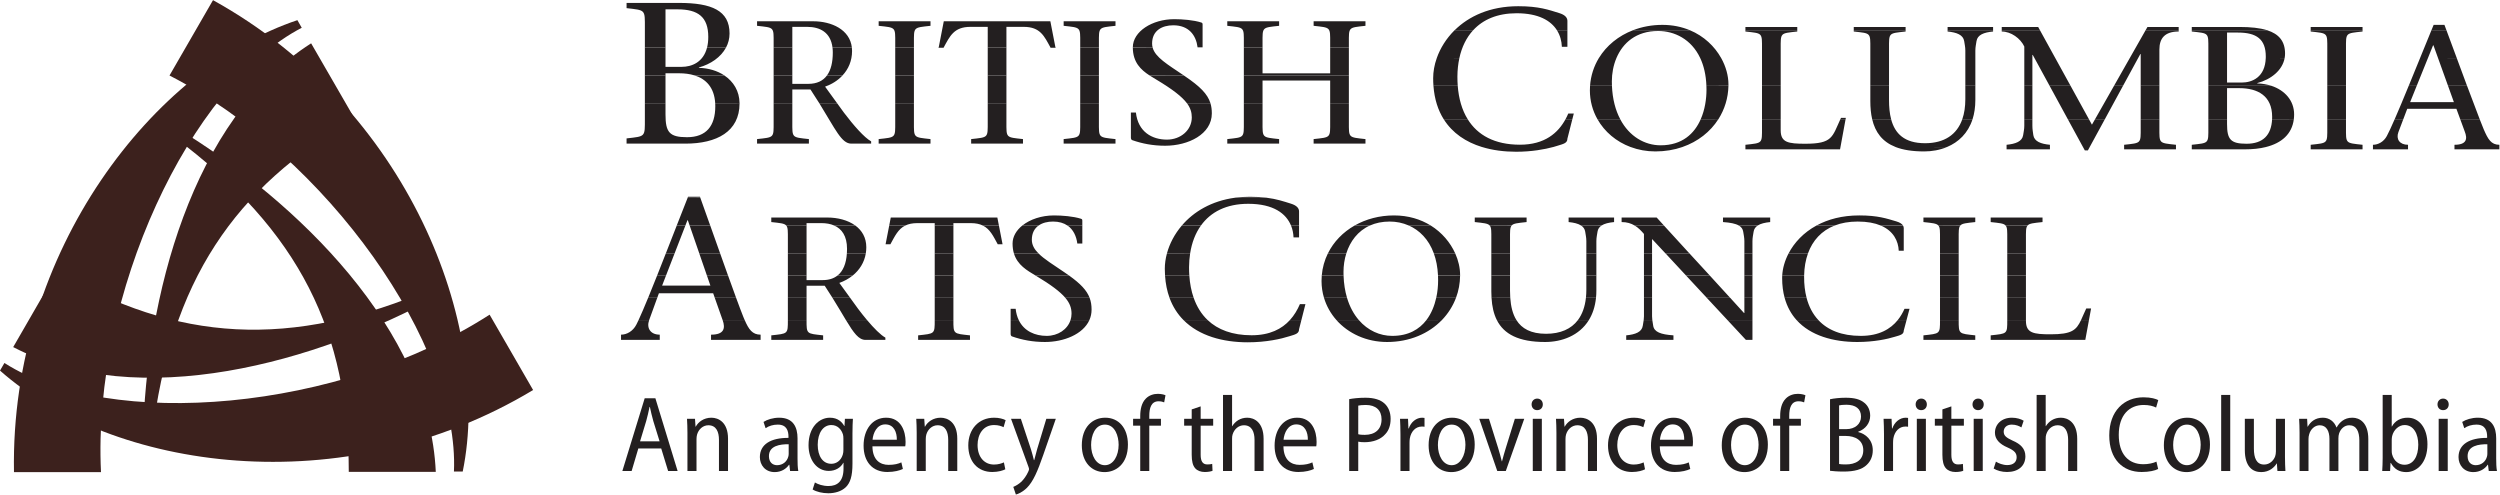 <?xml version="1.0" encoding="UTF-8" standalone="no"?>
<svg
   xmlns:dc="http://purl.org/dc/elements/1.1/"
   xmlns:cc="http://creativecommons.org/ns#"
   xmlns:rdf="http://www.w3.org/1999/02/22-rdf-syntax-ns#"
   xmlns:svg="http://www.w3.org/2000/svg"
   xmlns="http://www.w3.org/2000/svg"
   xmlns:sodipodi="http://sodipodi.sourceforge.net/DTD/sodipodi-0.dtd"
   xmlns:inkscape="http://www.inkscape.org/namespaces/inkscape"
   version="1.1"
   id="svg2"
   xml:space="preserve"
   width="401.373"
   height="79.4"
   viewBox="0 0 401.373 79.4"
   sodipodi:docname="BCArtsCouncil_CMYK_pos black.eps"><defs
     id="defs6" /><sodipodi:namedview
     pagecolor="#ffffff"
     bordercolor="#666666"
     borderopacity="1"
     objecttolerance="10"
     gridtolerance="10"
     guidetolerance="10"
     inkscape:pageopacity="0"
     inkscape:pageshadow="2"
     inkscape:window-width="640"
     inkscape:window-height="480"
     id="namedview4" /><g
     id="g10"
     inkscape:groupmode="layer"
     inkscape:label="ink_ext_XXXXXX"
     transform="matrix(1.333,0,0,-1.333,0,79.4)"><g
       id="g12"
       transform="scale(0.1)"><path
         d="m 209.336,430.906 3.961,10.266 C 358.391,353.035 517.309,198.289 524.863,27.297 h -104.8 C 420.043,194.395 362.289,316.875 209.336,430.906 v 0"
         style="fill:#3c211d;fill-opacity:1;fill-rule:nonzero;stroke:none"
         id="path14" /><path
         d="m 546.73,27.723 10.579,-0.039 C 593.418,203.953 491.449,465.422 256.559,595.469 L 204.16,504.707 C 394.996,406.602 553.52,179.426 546.73,27.723 v 0"
         style="fill:#3c211d;fill-opacity:1;fill-rule:nonzero;stroke:none"
         id="path16" /><path
         d="m 523.184,249.063 6.91,-8.555 C 381.223,158.914 167.75,98.66 15.895,177.605 l 52.387,90.774 C 213.004,184.836 347.941,173.613 523.184,249.063 v 0"
         style="fill:#3c211d;fill-opacity:1;fill-rule:nonzero;stroke:none"
         id="path18" /><path
         d="M 5.336,158.457 0,149.316 C 134.605,29.922 412.023,-12.52 642.09,125.891 L 589.684,216.66 C 409.309,100.43 133.301,76.746 5.336,158.457 v 0"
         style="fill:#3c211d;fill-opacity:1;fill-rule:nonzero;stroke:none"
         id="path20" /><path
         d="m 182.973,68.43 -10.879,-1.711 c 3.785,169.707 58.34,384.715 202.636,476.75 l 52.418,-90.754 C 282.438,369.16 205.258,257.91 182.973,68.43 v 0"
         style="fill:#3c211d;fill-opacity:1;fill-rule:nonzero;stroke:none"
         id="path22" /><path
         d="m 363.422,562.188 -5.238,9.179 C 187.461,514.512 12.023,295.477 16.836,27.031 H 121.641 C 111.191,241.348 228.668,492.227 363.422,562.188 v 0"
         style="fill:#3c211d;fill-opacity:1;fill-rule:nonzero;stroke:none"
         id="path24" /><path
         d="m 2417.58,210.156 c 0.04,-17.058 0,-16.203 -19.96,-18.418 v -5.468 h 113.96 l 4.4,23.886 h -9.52 c -5.76,-12.179 -11.13,-17.148 -36.66,-17.148 -20.66,0 -29.72,1.472 -29.72,16.211 v 0.937 z m -81,0 c 0.04,-17.058 0,-16.203 -19.96,-18.418 v -5.468 h 62.44 v 5.468 c -19.98,2.215 -20,1.36 -19.98,18.399 z m -172.75,0 c 16.87,-18.742 44.14,-26.418 73.14,-26.418 20.2,0 36.45,3.575 45.28,6.321 6.5,1.894 10.66,2.746 10.66,7.363 l 3.38,12.734 h -10.57 c -8.71,-10.769 -22.38,-19.054 -44.57,-19.054 -23.04,0 -39.9,7.003 -51.07,19.027 z m -83.24,0 c 7.44,-8.027 14.85,-15.996 22.21,-23.886 h 7.89 v 23.894 z m -100.88,0 c -0.32,-2.5 -0.78,-4.695 -1.1,-6.828 -1.15,-7.586 -8.81,-10.523 -19.96,-11.59 v -5.468 h 56.89 v 5.468 c -15.34,1.067 -23.23,4.004 -24.39,11.59 -0.29,2.133 -0.76,4.328 -1.07,6.801 z m -176.88,0 c 8.56,-16.953 26.24,-26.418 58.11,-26.418 20.15,0 41.15,7.629 52.71,26.399 l -13.16,0.019 c -8.11,-10.722 -21,-16.523 -38.38,-16.523 -18.24,0 -29.32,6.269 -35.72,16.523 z m -193.23,0 c 14.35,-16.152 36.14,-26.418 61,-26.418 27.24,0 50.38,10.235 66.06,26.465 l -18.65,-0.047 c -8.57,-11.191 -21.7,-19.054 -41.15,-19.054 -14.83,0 -29.38,6.418 -40.28,19.062 z m -184.16,0 c 18.77,-18.972 47.26,-26.789 77.42,-26.789 22.29,0 40.23,4.121 49.95,7.258 7.19,2.18 11.8,3.145 11.8,8.477 l 2.81,11.054 h -13.82 c -9.65,-10.617 -24.09,-18.308 -46.13,-18.308 -23.22,0 -40.72,6.668 -52.98,18.316 z m -208.21,0 v -16.718 c 0,-1.7 0.69,-2.532 1.62,-2.961 12.07,-4.207 24.84,-6.739 39.69,-6.739 22.79,0 45.87,9.297 53.54,26.391 l -22.7,0.027 c -3.66,-11.347 -15.18,-19.054 -28.75,-19.054 -13.87,0 -27.19,5.597 -33.65,19.027 z m -91.44,0 c 0.03,-17.058 0.02,-16.203 -19.97,-18.418 v -5.468 h 62.45 v 5.468 c -19.98,2.215 -20.01,1.36 -19.97,18.399 z m -106.94,0 c 9.47,-15.676 15.42,-23.886 23.61,-23.886 h 23.91 v 2.746 c -5.69,3.093 -13.79,11.257 -22.11,21.168 z m -69.928,0 c 0.031,-17.058 0.016,-16.203 -19.969,-18.418 v -5.468 h 62.445 v 5.468 c -19.98,2.215 -20,1.36 -19.968,18.399 z m -78.574,0 c 3.597,-10.105 1.648,-17.59 -13.965,-17.59 v -6.296 h 59.707 v 6.296 c -9.969,0 -14.277,6.34 -19.18,17.59 z m -101.227,0 c -0.984,-2.097 -1.887,-3.945 -2.68,-5.488 -4.101,-7.98 -11.535,-12.102 -18.457,-12.102 v -6.296 h 46.641 v 6.296 c -11.27,0 -16.145,7.993 -12.809,17.434 l 0.055,0.156 h -12.75 v 0"
         style="fill:#231f20;fill-opacity:1;fill-rule:evenodd;stroke:none"
         id="path26" /><path
         d="m 2515.98,210.156 2.57,14.004 h -5.8 c -2.59,-5.437 -4.45,-10.078 -6.29,-13.957 z m -219.69,0 3.59,13.594 h -6.03 c -2.09,-4.668 -4.73,-9.309 -8.13,-13.547 z m -728.87,0 4.88,19.219 h -6.67 c -2.89,-6.77 -6.74,-13.43 -12.03,-19.219 z m -340.44,0 c -1.86,3.848 -3.14,8.367 -3.71,13.594 h -6.04 v -13.594 z m 1190.6,26.797 V 212.59 c 0,-0.863 0,-1.66 0,-2.453 l 22.5,0.019 v 26.797 z m -81,0 V 212.59 c 0,-0.863 0,-1.66 0,-2.453 l 22.5,0.019 c 0,0.774 0,1.571 0,2.434 v 24.363 z m -187.13,0 c 2.93,-10.723 7.89,-19.59 14.38,-26.797 h 26.25 c -6.76,7.227 -11.46,16.297 -14.2,26.797 z m -93.82,0 c 8.35,-8.957 16.67,-17.91 24.96,-26.797 h 30.1 v 26.797 h -9.73 v -18.262 h -0.47 c -5.53,6.082 -11.1,12.188 -16.67,18.313 z m -75.61,0 v -22.258 c 0,-1.629 -0.13,-3.14 -0.31,-4.566 l 10.37,0.027 c -0.19,1.399 -0.31,2.91 -0.31,4.539 v 22.258 z m -69.9,0 c -1.17,-10.801 -4.42,-19.812 -9.63,-26.769 l 13.16,-0.028 c 4.46,7.207 7.52,16.074 8.62,26.797 z m -113.69,0 c 0.6,-10.32 2.61,-19.308 6.4,-26.824 l 23.58,0.027 c -4.52,7.227 -6.7,16.453 -7.43,26.848 z m -66.6,0 c -2.12,-9.519 -5.86,-18.957 -11.82,-26.769 l 18.65,-0.028 c 7.44,7.754 13.22,16.809 16.96,26.778 z m -135.18,0 c 2.98,-9.973 8.12,-19.031 14.95,-26.75 l 26.98,-0.047 c -6.05,7.024 -10.97,15.965 -14.2,26.778 z m -186.07,0 c 3.9,-10.664 9.66,-19.551 16.86,-26.816 l 29.05,0.019 c -7.57,7.207 -13.13,16.27 -16.82,26.824 z m -125.5,0 c 5.66,-6.66 7.5,-12.59 7.5,-19.094 0,-2.722 -0.43,-5.32 -1.2,-7.73 l 22.7,0.027 c 1.7,3.789 2.64,7.981 2.64,12.539 0,5.243 -0.71,9.864 -2.37,14.231 z m -157.29,0 V 212.59 c 0,-0.863 0,-1.66 0,-2.453 l 22.51,0.019 c 0,0.774 0,1.571 0,2.434 v 24.363 z m -123.16,0 c 6.57,-10.508 11.78,-19.465 16.21,-26.797 h 25.42 c -3.55,4.246 -7.15,8.778 -10.62,13.379 l -9.73,13.418 z m -53.708,0 V 212.59 c 0,-0.863 0,-1.66 0,-2.453 l 22.508,0.019 c 0,0.774 0,1.571 0,2.434 v 24.363 z m -88.043,0 9.082,-25.754 c 0.137,-0.34 0.266,-0.691 0.387,-1.035 l 26.562,-0.008 c -0.519,1.184 -1.043,2.422 -1.578,3.711 -2.059,5.098 -5.094,13.145 -8.75,23.113 z m -80.258,0 c -4.484,-10.93 -8.426,-20.176 -11.5,-26.769 l 12.75,-0.028 9.734,26.797 h -10.984 v 0"
         style="fill:#231f20;fill-opacity:1;fill-rule:evenodd;stroke:none"
         id="path28" /><path
         d="m 2417.58,263.75 v -26.797 h 22.5 v 26.797 z m -81,0 v -26.797 h 22.5 v 26.797 z m -190.04,0 c -0.07,-0.996 -0.09,-1.973 -0.09,-2.941 0,-8.829 1.05,-16.766 3,-23.883 l 26.43,0.027 c -2.05,7.793 -3.03,16.367 -2.97,25.535 0.01,0.41 0.01,0.852 0.02,1.262 z m -45.58,0 v -26.797 h 9.73 v 26.797 z m -70.22,0 c 8.32,-8.906 16.62,-17.844 24.89,-26.746 l 28.19,-0.051 c -8.12,8.938 -16.29,17.844 -24.47,26.77 z m -50.72,0 v -26.797 h 9.75 v 26.797 z m -69.39,0 v -17.062 c 0,-3.368 -0.18,-6.61 -0.51,-9.684 l 12.15,-0.051 c 0.29,2.832 0.43,5.813 0.43,8.906 v 17.891 z m -114.44,0 v -19.152 c 0,-2.633 0.08,-5.196 0.24,-7.672 l 22.55,0.027 c -0.19,2.852 -0.28,5.731 -0.28,8.692 v 18.105 z m -64.22,0 c 0.1,-1.816 0.12,-3.73 0.12,-5.684 0,-6.66 -0.65,-13.906 -2.26,-21.093 l 23.79,-0.02 c 3.15,8.352 4.86,17.383 4.95,26.77 z m -140.02,0 c -0.18,-2.129 -0.27,-4.316 -0.27,-6.531 0,-7.043 1.02,-13.86 2.97,-20.293 l 27.73,0.027 c -2.38,7.918 -3.84,16.875 -4.18,26.824 z m -188.76,0 c 0.65,-9.973 2.51,-18.859 5.39,-26.746 l 29.09,-0.051 c -2.84,8.137 -4.56,17.141 -5.23,26.817 z m -155.97,0 c 0.14,-0.051 0.27,-0.117 0.42,-0.215 18.26,-10.93 29.18,-19.199 35.44,-26.562 l 29.27,-0.02 c -3.43,9.043 -10.95,16.981 -24.7,26.817 z m -121.43,0 v -26.797 h 22.51 v 26.797 z m -176.868,0 v -26.797 h 22.508 v 14.59 h 21.824 c 3.41,-5.148 6.527,-10.012 9.376,-14.57 l 21.28,-0.02 -13.02,17.949 c 5.83,2.071 11.32,5.039 16.06,8.875 l -18.33,-0.027 c -4.55,-3.605 -10.495,-5.469 -17.917,-5.469 H 971.43 v 5.469 z m -157.5,0 c -3.817,-9.602 -7.461,-18.66 -10.801,-26.797 h 10.984 l 1.993,5.488 h 65.347 l 1.934,-5.488 h 25.703 c -2.898,7.938 -6.191,17.031 -9.707,26.817 l -25.437,-0.02 4.171,-12.109 h -58.164 l 4.696,12.109 h -10.719 v 0"
         style="fill:#231f20;fill-opacity:1;fill-rule:evenodd;stroke:none"
         id="path30" /><path
         d="M 2417.58,290.547 V 263.75 h 22.5 v 26.797 z m -81,0 V 263.75 h 22.5 v 26.797 z m -182.32,0 c -4.69,-8.914 -7.25,-18.164 -7.72,-26.809 l 26.39,0.012 c 0.18,9.668 1.72,18.691 4.65,26.758 z m -53.3,0 V 263.75 h 9.73 v 26.797 z m -95.07,0 c 8.27,-8.938 16.57,-17.844 24.85,-26.77 l 28.61,-0.027 c -8.24,8.926 -16.46,17.883 -24.67,26.824 z m -25.87,0 V 263.75 h 9.75 v 26.797 z m -69.39,0 V 263.75 h 12.07 v 26.797 z m -114.44,0 V 263.75 h 22.51 v 26.797 z m -69.28,0 c 2.78,-7.637 4.57,-16.531 5.06,-26.77 l 26.6,-0.027 c 0,0.184 0,0.422 0,0.637 0,8.535 -2.03,17.547 -5.93,26.187 z m -127.53,0 c -4.05,-8.184 -6.63,-17.168 -7.43,-26.77 l 26.25,-0.027 c -0.05,1.484 -0.06,2.949 -0.06,4.426 0,7.437 1.1,15.094 3.4,22.39 z m -193.87,0 c -1.73,-6.32 -2.59,-12.609 -2.59,-18.567 0,-2.82 0.09,-5.574 0.27,-8.242 l 29.25,0.012 c -0.22,3.309 -0.33,6.711 -0.31,10.176 0.04,5.762 0.47,11.316 1.31,16.648 z m -184.36,0 c 4.23,-14.16 16.04,-20.711 26.07,-26.746 l 40.43,-0.051 c -1.71,1.25 -3.52,2.5 -5.43,3.789 -13.49,9.172 -24.62,15.996 -31.59,23.008 z m -95.36,0 V 263.75 h 22.51 v 26.797 z m -105.79,0 c -0.81,-12.293 -4.5,-21.477 -11.38,-26.848 l 18.33,0.051 c 8.1,6.563 14.05,15.598 15.86,26.797 z m -71.078,0 V 263.75 h 22.508 v 26.797 z m -106.738,0 9.254,-26.797 h 25.437 c -3.059,8.535 -6.289,17.59 -9.574,26.816 z m -40.207,0 c -3.594,-9.168 -7.141,-18.195 -10.555,-26.797 h 10.719 l 10.382,26.797 h -10.546 v 0"
         style="fill:#231f20;fill-opacity:1;fill-rule:evenodd;stroke:none"
         id="path32" /><path
         d="m 2415.61,324.055 c 2.18,-2.551 1.97,-7.18 1.97,-16.711 v -16.797 h 22.5 v 16.797 c 0,9.531 -0.22,14.16 1.97,16.687 z m -81,0 c 2.19,-2.551 1.97,-7.18 1.97,-16.711 v -16.797 h 22.5 v 16.797 c 0,9.531 -0.21,14.16 1.97,16.687 z m -69.49,0 c 15.52,-6.535 21.29,-18.821 21.76,-30.414 h 6.03 v 27.168 c 0,1.132 -0.27,2.199 -0.88,3.195 z m -77.23,0 c -15.69,-8.508 -26.87,-20.637 -33.63,-33.52 l 23.32,0.012 c 5.58,15.383 16.25,27.305 32.22,33.516 z m -93.62,0 c 3.05,-1.789 4.79,-4.192 5.28,-7.446 0.47,-3.379 1.41,-6.953 1.41,-11.375 v -14.687 h 9.73 v 14.687 c 0,4.422 0.93,7.996 1.4,11.375 0.5,3.254 2.25,5.657 4.92,7.414 z m -125.48,0 c 4.39,-2.66 7.9,-6.313 11.23,-10.188 v -23.32 h 9.75 v 17.219 c 5.37,-5.735 10.73,-11.496 16.12,-17.258 l 28.79,0.039 c -10.25,11.199 -20.47,22.363 -30.6,33.476 z m -64.48,0 c 2.68,-1.789 4.42,-4.192 4.93,-7.446 0.46,-3.379 1.39,-6.953 1.39,-11.375 v -14.687 h 12.07 v 14.687 c 0,4.422 0.91,7.996 1.39,11.375 0.5,3.254 2.19,5.657 4.86,7.414 z m -110.07,0 c 2.17,-2.551 1.95,-7.18 1.95,-16.711 v -16.797 h 22.51 v 16.797 c 0,9.531 -0.21,14.16 1.97,16.687 z m -97.44,0 c 12.73,-5.657 23.9,-16.477 30.11,-33.52 l 25.73,0.012 c -5.82,12.949 -15.82,25.039 -29.51,33.535 z m -65.21,0 c -14.02,-7.969 -25.28,-19.524 -32.21,-33.539 l 22.16,0.031 c 4.53,14.226 13.71,26.941 28.46,33.516 z m -76.67,0 c 1.91,-4.668 2.83,-9.543 3.03,-14.309 h 6.66 v 14.309 z m -131.45,0 c -8.87,-10.344 -14.83,-22.016 -17.96,-33.489 l 27.93,-0.019 c 2,12.844 6.33,24.226 13.04,33.555 z m -137.79,0 c 6.98,-4.844 10.73,-12.746 11.86,-21.758 h 6.03 v 21.758 z m -54.36,0 c -7.29,-5.891 -11.77,-13.442 -11.77,-21.758 0,-4.445 0.58,-8.324 1.6,-11.762 l 29.48,0.012 c -5.01,5.039 -7.87,10.207 -7.87,16.367 0,8.074 3.24,13.652 8.22,17.149 z m -47.7,0 c 8.81,-4.258 12.7,-12.871 18.07,-22.61 h 5.8 l -4.39,22.61 z m -57.83,0 v -33.508 h 22.51 v 33.508 z m -54.79,0 -4.4,-22.61 h 5.8 c 5.37,9.739 9.25,18.352 18.06,22.618 z m -66.38,0 c 9.27,-3.996 15.56,-12.668 15.56,-28.098 0,-1.848 -0.06,-3.652 -0.18,-5.391 l 22.81,-0.019 c 0.38,2.344 0.58,4.773 0.58,7.324 0,11.66 -5.26,20.313 -13.28,26.184 z m -57.667,0 c 2.184,-2.551 1.969,-7.18 1.969,-16.711 v -16.797 h 22.508 v 33.508 z m -116.332,0 11.563,-33.508 h 25.117 c -3.961,11.133 -8,22.5 -11.918,33.535 z m -15.523,0 c -4.321,-11.02 -8.754,-22.367 -13.121,-33.52 l 10.546,0.012 12.985,33.508 h -10.41 v 0"
         style="fill:#231f20;fill-opacity:1;fill-rule:evenodd;stroke:none"
         id="path34" /><path
         d="m 2442.05,324.055 c 2.31,2.633 7.29,2.937 18.01,4.129 v 5.468 h -62.44 v -5.468 c 10.72,-1.192 15.68,-1.496 17.99,-4.153 z m -81,0 c 2.31,2.633 7.29,2.937 18.01,4.129 v 5.468 h -62.44 v -5.468 c 10.72,-1.192 15.68,-1.496 17.99,-4.153 z m -151.25,0 c 7.9,3.093 17.11,4.754 27.64,4.754 11.52,0 20.63,-1.789 27.68,-4.754 h 26.91 c -1.23,1.968 -3.83,3.711 -8.16,4.976 -11.39,3.36 -22.05,7.153 -44.55,7.153 -20.63,0 -37.76,-4.668 -51.43,-12.121 z m -92.79,0 c 3.58,2.312 8.81,3.523 15.04,4.129 v 5.468 h -56.85 v -5.468 c 8.73,-0.606 15.04,-1.817 19.07,-4.161 z m -112.93,0 c -2.93,3.179 -5.84,6.394 -8.75,9.597 h -42.23 v -5.468 c 6.45,0 11.47,-1.602 15.69,-4.153 z m -75.13,0 c 3.53,2.312 8.75,3.523 15.09,4.129 v 5.468 h -54.77 v -5.468 c 6.22,-0.606 11.46,-1.817 15.04,-4.161 z m -108.28,0 c 2.3,2.633 7.28,2.937 18,4.129 v 5.468 h -62.44 v -5.468 c 10.71,-1.192 15.68,-1.496 18.01,-4.153 z m -170.67,0 c 6.76,3.035 14.68,4.754 23.85,4.754 7.73,0 15.6,-1.524 22.95,-4.778 l 26.33,0.024 c -12.01,7.468 -26.84,12.129 -44.18,12.129 -17.48,0 -33.72,-4.375 -47.36,-12.129 z m -399.02,0 c 4.65,3.297 10.82,4.754 17.32,4.754 7.2,0 12.94,-1.77 17.38,-4.805 l 17.89,0.051 v 5.808 c 0,1.067 -0.22,1.895 -1.62,2.325 -9.28,2.941 -22.52,3.996 -32.5,3.996 -14.96,0 -28.83,-4.692 -38.13,-12.161 z m -160.52,0 c 3.75,1.836 8.4,2.859 14.44,2.859 h 20.89 v -2.859 h 22.51 v 2.859 h 20.89 c 6.04,0 10.68,-1.023 14.43,-2.851 l 19.48,-0.008 -1.87,9.597 h -128.37 l -1.86,-9.597 z m -119.03,0 v 2.859 h 17.879 c 5.558,0 10.791,-0.859 15.311,-2.812 l 25.49,-0.047 c -8.93,6.511 -21.27,9.597 -33.606,9.597 h -67.551 v -5.468 c 10.727,-1.192 15.695,-1.496 18,-4.153 z m 516.27,33.484 c -28.81,-3.887 -50.17,-17.031 -64.23,-33.484 h 23.01 c 11.65,16.218 30.51,26.129 56.89,26.129 30.73,0 45.71,-11.969 51.55,-26.18 l 9.69,0.051 v 16.929 c 0,3.868 -2.82,7.258 -10,9.446 -8.62,2.668 -16.89,5.547 -29.3,7.109 z m -659.442,0 c -4.137,-10.422 -8.59,-21.777 -13.16,-33.457 l 10.41,-0.027 2.433,6.289 h 0.512 l 2.168,-6.289 h 24.762 c -4.184,11.785 -8.235,23.172 -11.906,33.433 l -15.219,0.051 v 0"
         style="fill:#231f20;fill-opacity:1;fill-rule:evenodd;stroke:none"
         id="path36" /><path
         d="m 1525.31,357.539 c -5.63,0.691 -12.13,1.121 -19.89,1.121 -6.2,0 -12.1,-0.398 -17.72,-1.148 z m -681.833,0 c -0.149,0.352 -0.278,0.742 -0.418,1.121 h -14.352 c -0.148,-0.379 -0.301,-0.75 -0.449,-1.14 l 15.219,0.019 v 0"
         style="fill:#231f20;fill-opacity:1;fill-rule:evenodd;stroke:none"
         id="path38" /><path
         d="m 2956.21,418.594 v -2.805 h 54.08 v 2.805 z m -98.18,0 v -2.805 h 42.24 v 2.805 z m -74.98,0 v -2.805 h 62.44 v 2.805 z m -143.23,0 v -2.805 h 64.3 c 9.14,0 17.6,0.899 25.1,2.785 z m -81.48,0 v -2.805 h 62.44 v 2.805 z m -49.57,0 2.23,-4.074 h 3.71 l 2.2,4.074 z m -92.01,0 v -2.805 h 52.22 v 2.805 z m -133.75,0 c 8.98,-3.489 20.31,-5.332 34.41,-5.332 9.36,0 18.89,1.648 27.58,5.285 z m -180.79,0 v -2.805 h 113.97 l 0.53,2.805 z m -138.32,0 c 9.19,-3.457 19.26,-5.332 29.91,-5.332 11.7,0 22.64,1.875 32.54,5.312 z m -178.92,0 c 12.75,-3.938 26.72,-5.711 41.09,-5.711 18.81,0 34.52,2.926 44.81,5.73 l -85.9,-0.019 v 0"
         style="fill:#231f20;fill-opacity:1;fill-rule:evenodd;stroke:none"
         id="path40" /><path
         d="m 2963.14,452.09 5.36,-14.617 c 3.71,-9.258 2.32,-16.203 -12.29,-16.203 v -2.676 h 54.08 v 2.676 c -9.98,0 -13.69,6.726 -18.81,18.515 -1.25,3.008 -2.93,7.195 -4.9,12.274 z m -78.94,0 c -3.87,-8.914 -7.15,-15.977 -9.47,-20.305 -3.71,-6.941 -10.45,-10.515 -16.7,-10.515 v -2.676 h 42.24 v 2.676 c -10.23,0 -14.63,6.945 -11.62,15.144 l 5.94,15.676 z m -81.17,0 v -9.992 c 0,-19.578 0.92,-18.524 -19.98,-20.828 v -2.676 h 62.44 v 2.676 c -20.88,2.304 -19.94,1.25 -19.94,20.828 v 9.992 z m -143.25,0 v -9.992 c 0,-19.578 0.94,-18.524 -19.96,-20.828 v -2.676 h 89.4 c 18.63,4.676 31.33,15.449 33.51,33.535 l -26.17,-0.039 c -0.9,-19.055 -10.9,-29.57 -30.8,-29.57 -19.28,0 -23.46,5.261 -23.46,23.796 v 5.774 z m -81.48,0 v -9.992 c 0,-19.578 0.94,-18.524 -19.96,-20.828 v -2.676 h 62.44 v 2.676 c -20.9,2.304 -19.96,1.25 -19.96,20.828 v 9.992 z m -87.79,0 18.26,-33.496 h 8.14 l 18.25,33.496 h -11.82 l -3.77,-6.613 -3.63,6.613 z m -52.4,0 v -7.879 c 0,-4.426 -0.94,-8 -1.39,-11.367 -1.17,-7.59 -9.06,-10.531 -19.96,-11.574 v -2.676 h 52.22 v 2.676 c -10.91,1.043 -18.8,3.984 -19.98,11.574 -0.45,3.367 -1.15,6.941 -1.15,11.367 v 7.879 z m -183.23,0 c 3.67,-15.762 12.25,-27.227 28.13,-33.457 l 61.99,-0.039 c 13.71,5.703 25.33,16.426 30.8,33.523 l -12.34,-0.027 c -6.53,-18.621 -21.68,-28.938 -44.89,-28.938 -24.76,0 -36.32,11.555 -40.87,28.926 z m -132.69,0 v -9.992 c 0,-19.578 0.92,-18.524 -19.97,-20.828 v -2.676 h 114.5 l 6.15,33.496 h -6.27 c -9.86,-21.36 -9.35,-29.57 -42.19,-29.57 -20.66,0 -29.7,1.484 -29.7,16.21 v 13.36 z m -198.19,0 c 8.56,-15.156 22.62,-27.078 39.9,-33.516 l 62.45,0.02 c 18.62,6.433 33.65,18.347 43.32,33.535 l -21.25,-0.039 c -7.58,-17.371 -22.31,-31.453 -48.34,-31.453 -19.06,0 -37.66,10.562 -48.65,31.402 z m -185.18,0 c 10.57,-16.875 26.94,-27.637 46.16,-33.527 l 85.9,0.031 c 1.91,0.547 3.63,1.054 5.16,1.551 7.16,2.191 11.77,3.144 11.77,8.468 l 5.97,23.477 h -8.21 c -8.97,-16.465 -24.88,-30.735 -54.9,-30.735 -30.49,0 -51.12,11.528 -62.97,30.715 l -28.88,0.02 v 0"
         style="fill:#231f20;fill-opacity:1;fill-rule:evenodd;stroke:none"
         id="path42" /><path
         d="m 2222.87,452.09 0.29,1.601 h -5.8 c -0.25,-0.554 -0.52,-1.101 -0.76,-1.64 z m -329.09,0 1.73,6.797 h -6.66 c -0.99,-2.293 -2.07,-4.571 -3.28,-6.797 z m 1007.31,40.183 c -6.17,-15.078 -12.01,-29.082 -16.89,-40.222 l 10.39,0.039 4.75,12.539 h 59.19 l 4.61,-12.539 h 23.44 c -4.06,10.41 -9.41,24.648 -15.23,40.234 l -22.89,-0.051 7.05,-19.636 h -52.7 l 7.93,19.648 z m -98.06,0 V 452.09 h 22.52 v 40.183 z m -143.25,0 V 452.09 h 22.52 v 37.39 h 14.85 c 21.83,0 39.47,-9.058 39.47,-34.531 0,-0.984 -0.02,-1.941 -0.06,-2.871 l 26.17,0.012 c 0.24,1.875 0.36,3.801 0.36,5.808 0,16.692 -11.27,29.075 -27.39,34.399 z m -81.48,0 V 452.09 h 22.52 v 40.183 z m -32.13,0 -22.83,-40.183 h 11.82 l 21.85,40.183 z m -77.58,0 21.92,-40.183 h 25.43 l -22.11,40.183 z m -30.48,0 V 452.09 h 9.74 v 40.195 z m -71.02,0 v -16.062 c 0,-9.113 -1.21,-17.18 -3.63,-24.102 l 12.34,-0.019 c 2.17,6.758 3.36,14.48 3.36,23.269 v 16.914 z m -114.43,0 v -18.164 c 0,-8.054 0.68,-15.41 2.22,-22.019 h 22.82 c -1.82,6.883 -2.52,14.695 -2.52,23.074 v 17.109 z m -130.47,0 V 452.09 h 22.52 v 40.183 z m -66.96,0 c 0.06,-1.55 0.1,-3.101 0.1,-4.683 0,-11.211 -1.91,-24.067 -6.91,-35.492 l 21.25,-0.008 c 7.5,11.797 11.79,25.508 12.1,40.168 z m -140.15,0 c -0.12,-1.824 -0.19,-3.671 -0.19,-5.535 0,-12.578 3.27,-24.375 9.11,-34.679 l 27.43,0.031 c -5.67,10.676 -9.3,24.109 -9.97,40.223 z m -188.61,0 c 1.19,-16.121 5.56,-29.421 12.35,-40.222 l 28.88,0.039 c -6.88,11.074 -10.79,24.746 -11.98,40.215 l -29.25,-0.032 v 0"
         style="fill:#231f20;fill-opacity:1;fill-rule:evenodd;stroke:none"
         id="path44" /><path
         d="m 2936.41,525.77 12.05,-33.497 h 22.89 c -4.01,10.801 -8.22,22.207 -12.39,33.457 z m -21.61,0 c -4.59,-11.25 -9.23,-22.665 -13.71,-33.543 l 9.65,0.046 13.54,33.497 z m -111.77,0 v -33.485 l 22.52,-0.012 v 33.497 z m -143.25,0 v -33.485 l 75.92,-0.012 c -5.21,1.75 -10.93,2.727 -16.95,2.883 v 0.43 c 16.41,4.324 30.21,15.234 32.93,30.156 l -22.75,0.028 c -0.75,-22.95 -16.08,-29.559 -28.99,-29.559 h -17.64 v 29.559 z m -81.48,0 v -33.485 l 22.52,-0.012 v 33.497 z m -13.12,0 -19.01,-33.497 h 10.84 l 18.24,33.497 z m -114.85,0 18.26,-33.497 h 25.24 l -18.44,33.508 z m -12.22,0 v -33.497 h 9.74 v 33.508 z m -71.02,0 v -33.497 h 12.07 v 33.508 z m -114.43,0 v -33.497 h 22.52 v 33.508 z m -130.47,0 v -33.485 l 22.52,-0.012 v 33.497 z m -74.44,0 c 4.26,-9.059 6.98,-20.172 7.48,-33.512 l 26.54,0.015 c 0,0.532 0.01,1.075 0.01,1.633 0,10.43 -3.03,21.582 -8.81,31.903 z m -122.03,0 c -6,-9.903 -9.76,-21.2 -10.64,-33.485 l 26.38,-0.012 c -0.07,1.797 -0.11,3.586 -0.11,5.411 0,9.414 1.76,19.191 5.53,28.086 z m -195.21,0 c -2.93,-8.231 -4.38,-16.512 -4.38,-24.278 0,-3.172 0.11,-6.238 0.34,-9.195 l 29.25,-0.024 c -0.27,3.645 -0.4,7.368 -0.39,11.157 0.05,7.832 0.84,15.308 2.38,22.312 l -27.2,0.028 v 0"
         style="fill:#231f20;fill-opacity:1;fill-rule:evenodd;stroke:none"
         id="path46" /><path
         d="m 2928.48,559.266 c -4.34,-10.528 -8.97,-21.922 -13.68,-33.485 l 9.48,-0.011 6.15,15.285 h 0.47 l 5.51,-15.285 h 22.55 c -4.31,11.613 -8.57,23.097 -12.44,33.527 z m -145.43,0 v -1.582 c 20.9,-2.313 19.98,-1.258 19.98,-20.836 V 525.77 h 22.52 v 11.078 c 0,19.578 -0.94,18.523 19.94,20.836 v 1.582 z m -143.23,0 v -1.582 c 20.9,-2.313 19.96,-1.258 19.96,-20.836 V 525.77 h 22.52 v 30.656 h 13.25 c 22.28,0 33.41,-8.008 33.41,-28.836 0,-0.61 -0.01,-1.203 -0.03,-1.789 l 22.75,-0.031 c 0.33,1.73 0.49,3.527 0.49,5.39 0,14.863 -7.46,23.598 -21.6,28.078 z m -55.6,0 -19.04,-33.496 h 10.07 l 2.58,4.757 h 0.47 v -4.757 h 22.52 v 10.238 c 0,13.258 6.27,21.676 23.22,21.676 v 1.582 z m -173.28,0 v -1.582 c 11.15,0 22.52,-8.204 27.17,-18.094 v -13.82 h 9.74 v 3.703 h 0.47 l 2.01,-3.703 h 25.06 l -18.44,33.496 z m -65.22,0 v -1.582 c 10.92,-1.043 18.81,-4 19.98,-11.571 0.47,-3.379 1.39,-6.953 1.39,-11.379 v -8.964 h 12.07 v 8.964 c 0,4.426 0.94,8 1.39,11.379 1.17,7.571 8.83,10.528 19.96,11.571 v 1.582 z m -113.02,0 v -1.582 c 20.87,-2.313 19.96,-1.258 19.96,-20.836 V 525.77 h 22.52 v 11.078 c 0,19.578 -0.94,18.523 19.96,20.836 v 1.582 z m -130.48,0 v -1.582 c 20.89,-2.313 19.97,-1.258 19.97,-20.836 V 525.77 h 22.52 v 11.078 c 0,19.578 -0.93,18.523 19.95,20.836 v 1.582 z m -135.31,0 c -17.52,-6.715 -31.99,-18.446 -41.19,-33.536 l 21.16,0.04 c 7.66,18.136 23.69,32.55 50.18,32.55 19.62,0 40.02,-9.804 50.69,-32.566 l 25.22,0.016 c -7.79,13.949 -20.57,26.347 -37.72,33.507 z m -91.74,0 c 3.94,-6.231 5.73,-13.219 5.98,-20.008 h 6.66 v 20.008 z m -123.21,0 c -10.15,-10.047 -17.29,-21.727 -21.45,-33.457 l 27.2,-0.039 c 2.87,13.117 8.38,24.589 16.63,33.539 l -22.38,-0.043 v 0"
         style="fill:#231f20;fill-opacity:1;fill-rule:evenodd;stroke:none"
         id="path48" /><path
         d="m 2946.52,559.266 c -0.82,2.207 -1.62,4.347 -2.38,6.425 h -13.01 c -0.86,-2.105 -1.75,-4.265 -2.65,-6.464 z m -101.03,0 v 3.898 h -62.44 v -3.898 z m -114.92,0 c -8.69,2.746 -19.91,3.898 -33.42,3.898 h -57.33 v -3.898 z m -106.53,0 v 3.898 h -37.59 l -2.23,-3.898 z m -167.09,0 -2.13,3.898 h -43.88 v -3.898 z m -56.44,0 v 3.898 h -54.79 v -3.898 z m -105.37,0 v 3.898 h -62.44 v -3.898 z m -130.48,0 v 3.898 h -62.44 v -3.898 z m -129.41,0 c -9.66,4.054 -20.75,6.425 -33.09,6.425 -12.55,0 -24.46,-2.261 -35.25,-6.406 z m -260.91,0 c 11.77,12.812 29.11,20.422 52.24,20.422 26.47,0 41.27,-8.887 48.59,-20.422 h 12.64 v 11.222 c 0,3.875 -2.79,7.266 -9.98,9.453 -12.56,3.868 -24.35,8.223 -49.2,8.223 -34.18,0 -59.66,-12.141 -76.67,-28.937 l 22.38,0.039 v 0"
         style="fill:#231f20;fill-opacity:1;fill-rule:evenodd;stroke:none"
         id="path50" /><path
         d="m 1602.09,471.367 v -22.394 c 0,-19.586 0.95,-18.535 -19.94,-20.848 v -5.469 h 62.44 v 5.469 c -20.9,2.313 -19.98,1.262 -19.98,20.848 v 22.394 z m -103.98,0 v -22.394 c 0,-19.586 0.93,-18.535 -19.95,-20.848 v -5.469 h 62.43 v 5.469 c -20.89,2.313 -19.96,1.262 -19.96,20.848 v 22.394 z m -68.57,0 c 4.41,-5.906 5.88,-11.301 5.88,-17.129 0,-15.371 -13.46,-26.75 -29.94,-26.75 -17.87,0 -34.82,9.27 -37.37,32.641 h -6.04 v -30.316 c 0,-1.688 0.69,-2.516 1.63,-2.958 12.07,-4.199 24.83,-6.726 39.69,-6.726 27.85,0 56.17,13.894 56.17,38.941 0,4.465 -0.51,8.496 -1.69,12.297 z m -128.5,0 v -22.394 c 0,-19.586 0.92,-18.535 -19.96,-20.848 v -5.469 h 62.44 v 5.469 c -20.9,2.313 -19.97,1.262 -19.97,20.848 v 22.394 z m -111.4,0 v -22.394 c 0,-19.586 0.93,-18.535 -19.96,-20.848 v -5.469 h 62.43 v 5.469 c -20.89,2.313 -19.96,1.262 -19.96,20.848 v 22.394 z m -111.41,0 v -22.394 c 0,-19.586 0.93,-18.535 -19.96,-20.848 v -5.469 h 62.44 v 5.469 c -20.89,2.313 -19.96,1.262 -19.96,20.848 v 22.394 z m -91.476,0 c 19.646,-31.726 26.786,-48.711 38.566,-48.711 h 23.9 v 2.742 c -8.12,4.415 -21.11,19.153 -32.72,34.524 l -8.31,11.445 z m -54.981,0 v -22.394 c 0,-19.586 0.926,-18.535 -19.96,-20.848 v -5.469 h 62.441 v 5.469 c -20.895,2.313 -19.969,1.262 -19.969,20.848 v 22.394 z m -155.082,0 v -18.445 c 0,-22.524 1.02,-21.32 -22.043,-23.977 v -6.289 h 70.981 c 37.672,0 65.09,14.532 65.09,48.418 0,0.11 0,0.215 0,0.321 l -29.317,-0.028 c 0.067,-1.203 0.102,-2.433 0.102,-3.683 0,-23.961 -11.016,-37.286 -34.078,-37.286 -21.27,0 -25.883,6.055 -25.883,27.356 v 13.613 h -24.852 v 0"
         style="fill:#231f20;fill-opacity:1;fill-rule:evenodd;stroke:none"
         id="path52" /><path
         d="m 1498.11,504.863 v -33.496 h 22.52 v 27.293 h 81.46 v -27.293 h 22.52 v 33.496 z m -113.71,0 c 2.71,-1.75 5.46,-3.359 8.08,-4.941 19.96,-11.945 31.15,-20.711 37.06,-28.594 l 28.33,0.039 c -3.43,11.055 -12.49,20.164 -30.81,32.547 -0.45,0.324 -0.91,0.625 -1.37,0.938 z m -83.36,0 v -33.496 h 22.51 v 33.496 z m -111.4,0 v -33.496 h 22.51 v 33.496 z m -111.41,0 v -33.496 h 22.52 v 33.496 z m -146.457,0 v -33.496 h 22.512 v 16.555 h 21.824 c 3.926,-5.918 7.446,-11.449 10.645,-16.594 l 21.436,0.039 -14.444,19.922 c 8.014,2.832 15.374,7.402 21.054,13.524 l -18.722,0.05 c -4.832,-6.633 -12.273,-10.207 -22.523,-10.207 h -19.27 v 10.207 z m -95.406,0 c 13.981,-4.304 23.91,-14.582 25.035,-33.515 l 29.317,0.019 c -0.106,14.453 -7.239,26.043 -18.379,33.457 z m -59.676,0 v -33.496 h 24.852 v 33.496 h -24.852 v 0"
         style="fill:#231f20;fill-opacity:1;fill-rule:evenodd;stroke:none"
         id="path54" /><path
         d="m 1498.11,538.348 v -33.485 h 126.5 v 33.485 h -22.52 v -31.051 h -81.46 v 31.051 z m -133.72,0 c 0.1,-17.938 9.8,-26.805 20.01,-33.465 l 41.29,-0.02 c -19.78,13.367 -34.24,21.785 -37.43,33.446 z m -63.35,0 v -33.485 h 22.51 v 33.485 z m -35.79,0 c 0.1,-0.184 0.19,-0.36 0.29,-0.528 h 5.8 l -0.11,0.528 z m -75.61,0 v -33.485 h 22.51 v 33.485 z m -59.09,0 -0.11,-0.528 h 5.8 c 0.1,0.168 0.2,0.344 0.29,0.52 z m -52.32,0 v -33.485 h 22.52 v 33.485 z m -75.54,0 c 0.22,-1.903 0.35,-3.895 0.35,-6.004 0,-11.719 -2.26,-21.043 -6.962,-27.481 h 18.722 c 6.99,7.489 11.44,17.41 11.44,29.375 0,1.407 -0.07,2.774 -0.22,4.09 z m -70.917,0 v -33.485 h 22.512 v 33.485 z m -155.082,0 v -33.485 h 24.852 v 2.528 h 16.402 c 6.586,0 12.828,-0.782 18.422,-2.508 l 35.973,-0.02 c -8.36,5.535 -18.973,8.762 -30.563,9.063 v 0.488 c 14.075,3.867 26.414,12.305 32.633,23.926 l -22.828,0.008 c -4.504,-17.75 -18.496,-23.211 -30.562,-23.211 h -19.477 v 23.211 h -24.852 v 0"
         style="fill:#231f20;fill-opacity:1;fill-rule:evenodd;stroke:none"
         id="path56" /><path
         d="m 1624.61,538.348 v 5.363 c 0,19.582 -0.92,18.523 19.98,20.848 v 5.468 h -62.44 v -5.468 c 20.89,-2.325 19.94,-1.266 19.94,-20.848 v -5.363 z m -103.98,0 v 5.363 c 0,19.582 -0.93,18.523 19.96,20.848 v 5.468 h -62.43 v -5.468 c 20.88,-2.325 19.95,-1.266 19.95,-20.848 v -5.363 z m -132.37,0 c -0.43,1.562 -0.65,3.215 -0.65,4.945 0,15.574 12.06,21.891 25.53,21.891 18.57,0 27.39,-11.786 29.25,-26.524 h 6.03 v 27.578 c 0,1.059 -0.23,1.899 -1.62,2.317 -9.29,2.949 -22.52,4.004 -32.5,4.004 -26.69,0 -49.91,-14.954 -49.91,-33.899 0,-0.097 0,-0.191 0,-0.281 z m -64.71,0 v 5.363 c 0,19.582 -0.93,18.523 19.97,20.848 v 5.468 h -62.44 v -5.468 c 20.88,-2.325 19.96,-1.266 19.96,-20.848 v -5.363 z m -187.02,0 c 7.5,13.656 12.27,24.945 32.21,24.945 h 20.9 v -24.945 h 22.51 v 24.945 h 20.89 c 19.94,0 24.72,-11.289 32.21,-24.953 l 5.98,0.008 -6.16,31.679 h -128.36 l -6.16,-31.679 z m -35.78,0 v 5.363 c 0,19.582 -0.93,18.523 19.96,20.848 v 5.468 h -62.44 v -5.468 c 20.89,-2.325 19.96,-1.266 19.96,-20.848 v -5.363 z m -146.465,0 v 24.945 h 17.879 c 15.387,0 28.276,-6.594 30.526,-24.984 l 23.33,0.039 c -2.46,21.757 -24.56,31.679 -46.665,31.679 h -67.542 v -5.468 c 20.886,-2.325 19.96,-1.266 19.96,-20.848 v -5.363 z m -152.742,0 v 46.039 h 14.605 c 24.61,0 36.903,-9.203 36.903,-33.176 0,-4.883 -0.528,-9.152 -1.469,-12.883 l 22.828,0.02 c 2.719,5.082 4.266,10.785 4.266,16.972 0,27.61 -21.524,36.809 -60.731,36.809 h -63.297 v -6.289 c 23.063,-2.664 22.043,-1.453 22.043,-23.977 v -23.515 h 24.852 v 0"
         style="fill:#231f20;fill-opacity:1;fill-rule:evenodd;stroke:none"
         id="path58" /><path
         d="m 794.43,64.094 -7.543,24.305 c -1.692,5.848 -2.989,11.7 -4.16,17.168 h -0.387 c -1.172,-5.593 -2.473,-11.574 -4.035,-17.031 l -7.41,-24.441 z m -25.617,-8.586 -8.055,-27.168 h -11.184 l 26.91,87.629 h 12.871 l 26.782,-87.629 h -11.442 l -8.316,27.168 h -27.566"
         style="fill:#231f20;fill-opacity:1;fill-rule:nonzero;stroke:none"
         id="path60" /><path
         d="m 827.965,74.492 c 0,6.758 -0.262,11.57 -0.52,16.77 h 9.621 l 0.649,-9.496 h 0.265 c 2.989,5.598 9.618,10.793 18.844,10.793 8.582,0 20.028,-5.586 20.028,-25.215 V 28.34 H 865.93 v 37.566 c 0,9.367 -3.121,17.551 -12.742,17.551 -6.504,0 -11.833,-4.805 -13.653,-11.309 -0.39,-1.426 -0.648,-3.379 -0.648,-5.332 V 28.34 h -10.922 v 46.152"
         style="fill:#231f20;fill-opacity:1;fill-rule:nonzero;stroke:none"
         id="path62" /><path
         d="m 949.906,60.586 c -10.273,0.129 -23.793,-1.699 -23.793,-14.309 0,-7.664 4.684,-10.918 9.75,-10.918 7.149,0 11.965,4.551 13.524,10.137 0.386,1.176 0.519,2.473 0.519,3.644 z m 10.66,-17.422 c 0,-5.203 0.125,-10.535 0.911,-14.824 h -9.879 l -0.914,7.539 h -0.391 c -3.246,-4.805 -9.227,-8.836 -17.289,-8.836 -11.309,0 -17.809,8.445 -17.809,18.062 0,15.344 13.129,23.273 34.45,23.148 v 1.559 c 0,6.106 -1.692,14.562 -13,14.426 -5.332,0 -10.665,-1.555 -14.559,-4.289 l -2.473,7.539 c 4.418,2.863 11.442,5.07 18.848,5.07 17.164,0 22.105,-11.699 22.105,-24.824 V 43.164"
         style="fill:#231f20;fill-opacity:1;fill-rule:nonzero;stroke:none"
         id="path64" /><path
         d="m 1015.81,67.344 c 0,1.816 -0.13,3.504 -0.51,4.941 -1.82,5.976 -6.37,11.438 -14.05,11.438 -9.746,0 -16.379,-9.359 -16.379,-23.789 0,-13.527 5.984,-22.883 16.379,-22.883 5.85,0 11.45,3.508 13.78,10.918 0.65,1.953 0.78,4.035 0.78,5.984 z m 10.92,-30.164 c 0,-15.207 -2.73,-23.137 -8.05,-28.34 -5.46,-5.199 -13.4,-7.277 -21.067,-7.277 -6.89,0 -14.297,1.691 -18.847,4.551 l 2.726,8.445 c 3.641,-2.207 9.492,-4.285 16.383,-4.285 10.665,0 18.075,5.711 18.075,21.055 v 6.895 h -0.27 c -2.98,-5.594 -9.22,-9.754 -17.543,-9.754 -14.305,0 -24.313,13.133 -24.313,30.945 0,21.836 12.871,33.145 25.742,33.145 9.614,0 14.684,-5.324 17.294,-10.008 h 0.25 l 0.53,8.711 h 9.62 c -0.26,-4.414 -0.53,-9.746 -0.53,-17.941 V 37.18"
         style="fill:#231f20;fill-opacity:1;fill-rule:nonzero;stroke:none"
         id="path66" /><path
         d="m 1080.16,66.047 c 0.13,8.836 -3.38,18.457 -13.91,18.457 -10.14,0 -14.56,-10.277 -15.34,-18.457 z m -29.38,-7.934 c 0.13,-16.641 9.36,-22.359 19.5,-22.359 7.02,0 11.7,1.297 15.34,2.984 l 1.82,-7.93 c -3.77,-1.816 -10.27,-3.641 -18.72,-3.641 -18.07,0 -28.6,12.617 -28.6,31.719 0,19.375 10.53,33.672 27.17,33.672 18.2,0 23.4,-16.641 23.4,-28.984 0,-2.473 -0.13,-4.16 -0.39,-5.461 h -39.52"
         style="fill:#231f20;fill-opacity:1;fill-rule:nonzero;stroke:none"
         id="path68" /><path
         d="m 1104.08,74.492 c 0,6.758 -0.26,11.57 -0.52,16.77 h 9.62 l 0.65,-9.496 h 0.26 c 2.99,5.598 9.62,10.793 18.85,10.793 8.58,0 20.02,-5.586 20.02,-25.215 v -39.004 h -10.92 v 37.566 c 0,9.367 -3.12,17.551 -12.74,17.551 -6.5,0 -11.83,-4.805 -13.65,-11.309 -0.39,-1.426 -0.65,-3.379 -0.65,-5.332 V 28.34 h -10.92 v 46.152"
         style="fill:#231f20;fill-opacity:1;fill-rule:nonzero;stroke:none"
         id="path70" /><path
         d="m 1210.81,30.422 c -2.73,-1.43 -8.45,-3.254 -15.73,-3.254 -17.29,0 -28.86,12.351 -28.86,32.109 0,18.984 12.09,33.281 31.2,33.281 5.72,0 11.05,-1.426 13.78,-2.988 l -2.47,-8.449 c -2.34,1.176 -6.11,2.602 -11.44,2.602 -13.13,0 -19.89,-11.184 -19.89,-24.055 0,-14.562 8.19,-23.527 19.76,-23.527 5.33,0 8.97,1.301 11.96,2.598 l 1.69,-8.316"
         style="fill:#231f20;fill-opacity:1;fill-rule:nonzero;stroke:none"
         id="path72" /><path
         d="m 1229.53,91.262 12.22,-36.926 c 1.3,-4.285 2.6,-8.965 3.51,-12.863 h 0.39 c 0.91,3.769 2.21,8.578 3.5,13.125 l 11.06,36.664 h 11.44 L 1256.57,47.844 C 1249.68,27.949 1244.35,15.598 1236.81,8.059 1231.48,2.859 1226.15,0.645 1223.54,0 l -3.12,9.227 c 2.87,1.172 6.51,3.254 9.76,6.242 2.86,2.859 6.11,7.148 8.32,12.215 0.52,1.309 0.91,2.082 0.91,2.863 0,0.652 -0.26,1.562 -0.66,2.734 l -21.05,57.98 h 11.83"
         style="fill:#231f20;fill-opacity:1;fill-rule:nonzero;stroke:none"
         id="path74" /><path
         d="m 1330.8,35.359 c 10.27,0 16.51,11.574 16.51,24.574 0,10.398 -4.29,24.305 -16.51,24.305 -12.09,0 -16.65,-13.262 -16.65,-24.57 0,-12.734 6.12,-24.309 16.52,-24.309 z m -0.52,-8.316 c -15.34,0 -27.31,11.695 -27.31,32.371 0,21.707 12.75,33.145 28.22,33.145 15.99,0 27.3,-12.215 27.3,-32.363 0,-23.664 -14.69,-33.152 -28.09,-33.152 h -0.12"
         style="fill:#231f20;fill-opacity:1;fill-rule:nonzero;stroke:none"
         id="path76" /><path
         d="m 1373.31,28.34 v 54.598 h -8.59 v 8.324 h 8.59 v 3.25 c 0,8.191 1.68,15.996 6.75,21.062 4.04,4.16 9.62,5.715 14.44,5.715 3.89,0 7.15,-0.773 9.23,-1.691 l -1.57,-8.575 c -1.55,0.649 -3.64,1.301 -6.76,1.301 -8.96,0 -11.18,-8.32 -11.18,-17.551 v -3.512 h 14.05 v -8.324 h -14.05 V 28.34 h -10.91"
         style="fill:#231f20;fill-opacity:1;fill-rule:nonzero;stroke:none"
         id="path78" /><path
         d="M 1446.1,106.211 V 91.262 h 15.08 V 82.938 H 1446.1 V 47.969 c 0,-7.93 2.47,-11.699 8.06,-11.699 2.6,0 4.29,0.262 5.85,0.656 l 0.39,-8.324 c -2.08,-0.781 -5.2,-1.434 -9.36,-1.434 -4.81,0 -8.97,1.562 -11.57,4.551 -2.86,3.254 -4.16,8.449 -4.16,16.25 v 34.969 h -9.1 v 8.324 h 9.1 v 11.304 l 10.79,3.645"
         style="fill:#231f20;fill-opacity:1;fill-rule:nonzero;stroke:none"
         id="path80" /><path
         d="m 1473.01,119.988 h 10.93 V 82.422 h 0.25 c 1.69,2.859 4.3,5.461 7.28,7.285 3.13,1.816 6.64,2.852 10.8,2.852 8.18,0 19.63,-5.461 19.63,-25.48 V 28.34 h -10.92 v 37.566 c 0,9.492 -3.26,17.551 -12.74,17.551 -6.51,0 -11.7,-4.68 -13.66,-11.047 -0.51,-1.434 -0.64,-3.25 -0.64,-5.203 V 28.34 h -10.93 v 91.648"
         style="fill:#231f20;fill-opacity:1;fill-rule:nonzero;stroke:none"
         id="path82" /><path
         d="m 1575.2,66.047 c 0.13,8.836 -3.38,18.457 -13.91,18.457 -10.15,0 -14.57,-10.277 -15.35,-18.457 z m -29.39,-7.934 c 0.13,-16.641 9.37,-22.359 19.5,-22.359 7.02,0 11.7,1.297 15.34,2.984 l 1.83,-7.93 c -3.77,-1.816 -10.27,-3.641 -18.73,-3.641 -18.07,0 -28.6,12.617 -28.6,31.719 0,19.375 10.53,33.672 27.17,33.672 18.21,0 23.4,-16.641 23.4,-28.984 0,-2.473 -0.12,-4.16 -0.39,-5.461 h -39.52"
         style="fill:#231f20;fill-opacity:1;fill-rule:nonzero;stroke:none"
         id="path84" /><path
         d="m 1635.9,72.676 c 2.09,-0.656 4.69,-0.781 7.8,-0.781 12.48,0 20.28,6.629 20.28,18.719 0,10.918 -6.89,17.285 -18.98,17.285 -4.16,0 -7.28,-0.386 -9.1,-0.781 z m -10.92,42.246 c 5.08,0.906 11.45,1.687 19.63,1.687 10.14,0 17.95,-2.332 23.01,-7.019 4.55,-4.16 7.28,-10.527 7.28,-18.328 0,-7.934 -2.2,-14.035 -6.36,-18.457 -5.59,-6.504 -14.83,-9.758 -24.97,-9.758 -2.86,0 -5.46,0.137 -7.67,0.652 V 28.34 h -10.92 v 86.582"
         style="fill:#231f20;fill-opacity:1;fill-rule:nonzero;stroke:none"
         id="path86" /><path
         d="m 1686.74,72.676 c 0,6.758 -0.27,13.125 -0.53,18.586 h 9.63 l 0.51,-11.703 h 0.39 c 2.6,7.805 9.1,13 16.13,13 1.16,0 1.94,-0.125 2.85,-0.254 V 81.641 c -0.91,0.262 -1.95,0.262 -3.24,0.262 -7.55,0 -13.01,-5.984 -14.43,-14.168 -0.27,-1.562 -0.39,-3.516 -0.39,-5.461 V 28.34 h -10.92 v 44.336"
         style="fill:#231f20;fill-opacity:1;fill-rule:nonzero;stroke:none"
         id="path88" /><path
         d="m 1748.48,35.359 c 10.27,0 16.52,11.574 16.52,24.574 0,10.398 -4.3,24.305 -16.52,24.305 -12.09,0 -16.64,-13.262 -16.64,-24.57 0,-12.734 6.11,-24.309 16.52,-24.309 z m -0.51,-8.316 c -15.35,0 -27.31,11.695 -27.31,32.371 0,21.707 12.74,33.145 28.21,33.145 15.99,0 27.3,-12.215 27.3,-32.363 0,-23.664 -14.69,-33.152 -28.08,-33.152 h -0.12"
         style="fill:#231f20;fill-opacity:1;fill-rule:nonzero;stroke:none"
         id="path90" /><path
         d="m 1793.33,91.262 11.05,-35.227 c 1.69,-5.469 3.12,-10.664 4.43,-15.996 h 0.25 c 1.3,5.203 2.86,10.398 4.55,15.996 l 10.92,35.227 h 11.31 l -22.23,-62.922 h -10.27 l -21.71,62.922 h 11.7"
         style="fill:#231f20;fill-opacity:1;fill-rule:nonzero;stroke:none"
         id="path92" /><path
         d="m 1846.11,28.34 v 62.922 h 10.92 V 28.34 Z m 5.2,73.32 c -3.9,0 -6.62,2.988 -6.62,6.895 0,4.023 2.85,7.019 6.76,7.019 4.02,0 6.75,-2.996 6.75,-7.019 0,-3.907 -2.59,-6.895 -6.75,-6.895 h -0.14"
         style="fill:#231f20;fill-opacity:1;fill-rule:nonzero;stroke:none"
         id="path94" /><path
         d="m 1874.59,74.492 c 0,6.758 -0.27,11.57 -0.53,16.77 h 9.62 l 0.66,-9.496 h 0.25 c 2.99,5.598 9.63,10.793 18.85,10.793 8.59,0 20.02,-5.586 20.02,-25.215 v -39.004 h -10.92 v 37.566 c 0,9.367 -3.12,17.551 -12.74,17.551 -6.5,0 -11.83,-4.805 -13.65,-11.309 -0.39,-1.426 -0.64,-3.379 -0.64,-5.332 V 28.34 h -10.92 v 46.152"
         style="fill:#231f20;fill-opacity:1;fill-rule:nonzero;stroke:none"
         id="path96" /><path
         d="m 1981.31,30.422 c -2.73,-1.43 -8.45,-3.254 -15.72,-3.254 -17.3,0 -28.87,12.351 -28.87,32.109 0,18.984 12.09,33.281 31.21,33.281 5.71,0 11.04,-1.426 13.77,-2.988 l -2.46,-8.449 c -2.35,1.176 -6.11,2.602 -11.45,2.602 -13.12,0 -19.89,-11.184 -19.89,-24.055 0,-14.562 8.19,-23.527 19.76,-23.527 5.33,0 8.97,1.301 11.97,2.598 l 1.68,-8.316"
         style="fill:#231f20;fill-opacity:1;fill-rule:nonzero;stroke:none"
         id="path98" /><path
         d="m 2028.5,66.047 c 0.13,8.836 -3.38,18.457 -13.91,18.457 -10.14,0 -14.56,-10.277 -15.34,-18.457 z m -29.38,-7.934 c 0.13,-16.641 9.36,-22.359 19.49,-22.359 7.03,0 11.71,1.297 15.35,2.984 l 1.82,-7.93 c -3.77,-1.816 -10.27,-3.641 -18.72,-3.641 -18.08,0 -28.6,12.617 -28.6,31.719 0,19.375 10.52,33.672 27.17,33.672 18.2,0 23.4,-16.641 23.4,-28.984 0,-2.473 -0.12,-4.16 -0.39,-5.461 h -39.52"
         style="fill:#231f20;fill-opacity:1;fill-rule:nonzero;stroke:none"
         id="path100" /><path
         d="m 2101.56,35.359 c 10.28,0 16.51,11.574 16.51,24.574 0,10.398 -4.29,24.305 -16.51,24.305 -12.09,0 -16.64,-13.262 -16.64,-24.57 0,-12.734 6.12,-24.309 16.51,-24.309 z m -0.52,-8.316 c -15.34,0 -27.31,11.695 -27.31,32.371 0,21.707 12.75,33.145 28.22,33.145 15.99,0 27.3,-12.215 27.3,-32.363 0,-23.664 -14.69,-33.152 -28.08,-33.152 h -0.13"
         style="fill:#231f20;fill-opacity:1;fill-rule:nonzero;stroke:none"
         id="path102" /><path
         d="m 2144.06,28.34 v 54.598 h -8.57 v 8.324 h 8.57 v 3.25 c 0,8.191 1.7,15.996 6.76,21.062 4.04,4.16 9.63,5.715 14.43,5.715 3.91,0 7.15,-0.773 9.24,-1.691 l -1.56,-8.575 c -1.56,0.649 -3.64,1.301 -6.76,1.301 -8.97,0 -11.19,-8.32 -11.19,-17.551 v -3.512 h 14.04 v -8.324 h -14.04 V 28.34 h -10.92"
         style="fill:#231f20;fill-opacity:1;fill-rule:nonzero;stroke:none"
         id="path104" /><path
         d="m 2215.04,36.785 c 1.95,-0.391 4.69,-0.516 8.2,-0.516 11.31,0 20.92,4.816 20.92,17.16 0,11.961 -9.75,17.168 -21.19,17.168 h -7.93 z m 0,41.992 h 8.59 c 10.78,0 17.82,6.379 17.82,15.09 0,9.481 -6.51,14.297 -17.7,14.297 -4.41,0 -7.01,-0.391 -8.71,-0.781 z m -10.92,36.02 c 4.83,1.031 11.7,1.812 18.85,1.812 10.41,0 17.42,-1.812 22.64,-6.238 4.27,-3.508 6.87,-8.711 6.87,-15.469 0,-8.586 -5.45,-15.984 -14.41,-19.238 v -0.391 c 8.96,-2.207 17.54,-9.367 17.54,-21.973 0,-7.41 -2.74,-13.262 -7.15,-17.422 -5.73,-5.723 -14.94,-8.195 -28.09,-8.195 -7.4,0 -12.73,0.531 -16.25,0.918 v 86.195"
         style="fill:#231f20;fill-opacity:1;fill-rule:nonzero;stroke:none"
         id="path106" /><path
         d="m 2269.12,72.676 c 0,6.758 -0.25,13.125 -0.51,18.586 h 9.61 l 0.53,-11.703 h 0.39 c 2.6,7.805 9.1,13 16.11,13 1.18,0 1.96,-0.125 2.88,-0.254 V 81.641 c -0.92,0.262 -1.96,0.262 -3.27,0.262 -7.54,0 -12.98,-5.984 -14.43,-14.168 -0.25,-1.562 -0.39,-3.516 -0.39,-5.461 V 28.34 h -10.92 v 44.336"
         style="fill:#231f20;fill-opacity:1;fill-rule:nonzero;stroke:none"
         id="path108" /><path
         d="m 2308.65,28.34 v 62.922 h 10.92 V 28.34 Z m 5.2,73.32 c -3.91,0 -6.62,2.988 -6.62,6.895 0,4.023 2.85,7.019 6.75,7.019 4.03,0 6.76,-2.996 6.76,-7.019 0,-3.907 -2.6,-6.895 -6.76,-6.895 h -0.13"
         style="fill:#231f20;fill-opacity:1;fill-rule:nonzero;stroke:none"
         id="path110" /><path
         d="M 2350.25,106.211 V 91.262 h 15.08 v -8.324 h -15.08 V 47.969 c 0,-7.93 2.46,-11.699 8.05,-11.699 2.6,0 4.3,0.262 5.86,0.656 l 0.39,-8.324 c -2.09,-0.781 -5.19,-1.434 -9.35,-1.434 -4.83,0 -8.99,1.562 -11.59,4.551 -2.85,3.254 -4.16,8.449 -4.16,16.25 v 34.969 h -9.1 v 8.324 h 9.1 v 11.304 l 10.8,3.645"
         style="fill:#231f20;fill-opacity:1;fill-rule:nonzero;stroke:none"
         id="path112" /><path
         d="m 2377.15,28.34 v 62.922 h 10.92 V 28.34 Z m 5.21,73.32 c -3.9,0 -6.64,2.988 -6.64,6.895 0,4.023 2.87,7.019 6.76,7.019 4.04,0 6.76,-2.996 6.76,-7.019 0,-3.907 -2.6,-6.895 -6.76,-6.895 h -0.12"
         style="fill:#231f20;fill-opacity:1;fill-rule:nonzero;stroke:none"
         id="path114" /><path
         d="m 2403.93,39.648 c 2.98,-1.953 8.45,-4.16 13.65,-4.16 7.54,0 11.31,3.906 11.31,9.363 0,5.199 -2.85,8.184 -10.65,11.703 -10.41,4.414 -15.49,10.398 -15.49,17.938 0,10.137 8.07,18.066 20.41,18.066 6,0 10.94,-1.691 14.18,-3.633 l -2.73,-8.066 c -2.46,1.562 -6.5,3.379 -11.56,3.379 -6.37,0 -9.75,-3.894 -9.75,-8.445 0,-4.945 3.11,-7.277 10.65,-10.793 9.76,-4.16 15.46,-9.746 15.46,-18.984 0,-11.562 -8.57,-18.848 -22.09,-18.848 -6.25,0 -12.22,1.688 -16.11,4.16 l 2.72,8.32"
         style="fill:#231f20;fill-opacity:1;fill-rule:nonzero;stroke:none"
         id="path116" /><path
         d="m 2452.95,119.988 h 10.92 V 82.422 h 0.25 c 1.7,2.859 4.3,5.461 7.29,7.285 3.12,1.816 6.64,2.852 10.8,2.852 8.18,0 19.63,-5.461 19.63,-25.48 V 28.34 h -10.94 v 37.566 c 0,9.492 -3.24,17.551 -12.74,17.551 -6.5,0 -11.7,-4.68 -13.65,-11.047 -0.51,-1.434 -0.64,-3.25 -0.64,-5.203 V 28.34 h -10.92 v 91.648"
         style="fill:#231f20;fill-opacity:1;fill-rule:nonzero;stroke:none"
         id="path118" /><path
         d="m 2599.32,30.809 c -3.64,-1.953 -10.79,-3.641 -19.89,-3.641 -22.48,0 -39,15.078 -39,44.07 0,29.641 18.07,45.891 41.21,45.891 9.24,0 15.22,-1.945 17.81,-3.379 l -2.59,-8.965 c -3.64,1.817 -8.46,3.113 -14.95,3.113 -17.16,0 -30.03,-11.96 -30.03,-36.004 0,-23.145 11.56,-35.363 29.64,-35.363 6.1,0 11.96,1.301 15.73,3.117 l 2.07,-8.84"
         style="fill:#231f20;fill-opacity:1;fill-rule:nonzero;stroke:none"
         id="path120" /><path
         d="m 2634.04,35.359 c 10.28,0 16.51,11.574 16.51,24.574 0,10.398 -4.3,24.305 -16.51,24.305 -12.09,0 -16.64,-13.262 -16.64,-24.57 0,-12.734 6.12,-24.309 16.51,-24.309 z m -0.52,-8.316 c -15.34,0 -27.31,11.695 -27.31,32.371 0,21.707 12.75,33.145 28.22,33.145 15.98,0 27.31,-12.215 27.31,-32.363 0,-23.664 -14.71,-33.152 -28.09,-33.152 h -0.13"
         style="fill:#231f20;fill-opacity:1;fill-rule:nonzero;stroke:none"
         id="path122" /><path
         d="m 2675.23,119.988 h 10.92 V 28.34 h -10.92 v 91.648"
         style="fill:#231f20;fill-opacity:1;fill-rule:nonzero;stroke:none"
         id="path124" /><path
         d="m 2752.07,45.496 c 0,-6.629 0.25,-12.215 0.53,-17.156 h -9.63 l -0.65,9.102 h -0.27 c -2.6,-4.426 -8.69,-10.398 -18.57,-10.398 -10.28,0 -19.77,6.363 -19.77,26.52 v 37.699 h 10.92 V 55.383 c 0,-11.312 3.12,-19.242 12.34,-19.242 7.15,0 11.7,5.461 13.26,9.875 0.53,1.699 0.92,3.641 0.92,5.859 v 39.387 h 10.92 V 45.496"
         style="fill:#231f20;fill-opacity:1;fill-rule:nonzero;stroke:none"
         id="path126" /><path
         d="m 2769.63,74.492 c 0,6.758 -0.27,11.57 -0.53,16.77 h 9.63 l 0.51,-9.496 h 0.27 c 3.24,5.723 8.83,10.793 18.19,10.793 7.67,0 13.78,-4.551 16.38,-11.699 h 0.26 c 1.83,3.379 4.29,6.113 6.77,7.93 3.38,2.473 7.15,3.769 12.21,3.769 8.46,0 19.12,-5.711 19.12,-25.742 V 28.34 h -10.8 V 65 c 0,11.055 -3.5,18.457 -12.21,18.457 -5.86,0 -10.41,-4.414 -12.22,-10.012 -0.53,-1.688 -0.78,-3.633 -0.78,-5.711 V 28.34 h -10.8 v 38.738 c 0,9.105 -3.5,16.379 -11.7,16.379 -6.23,0 -11.18,-5.066 -12.74,-11.047 -0.53,-1.688 -0.78,-3.641 -0.78,-5.594 V 28.34 h -10.78 v 46.152"
         style="fill:#231f20;fill-opacity:1;fill-rule:nonzero;stroke:none"
         id="path128" /><path
         d="m 2880.64,52.645 c 0,-1.422 0.12,-2.848 0.39,-4.023 2.21,-8.453 8.33,-12.742 14.95,-12.742 10.8,0 16.64,10.137 16.64,24.18 0,12.746 -5.45,23.664 -16.51,23.664 -6.75,0 -13.12,-5.586 -14.96,-13.262 -0.25,-1.301 -0.51,-2.863 -0.51,-4.555 z m -10.91,67.344 h 10.91 V 82.031 h 0.26 c 3.77,6.758 10.27,10.527 18.98,10.527 13.91,0 23.79,-12.48 23.79,-31.973 0,-22.625 -12.73,-33.543 -25.49,-33.543 -8.43,0 -14.55,3.641 -18.57,11.043 h -0.39 l -0.53,-9.746 h -9.49 c 0.25,4.16 0.53,10.664 0.53,15.859 v 75.789"
         style="fill:#231f20;fill-opacity:1;fill-rule:nonzero;stroke:none"
         id="path130" /><path
         d="m 2937.19,28.34 v 62.922 h 10.92 V 28.34 Z m 5.19,73.32 c -3.9,0 -6.62,2.988 -6.62,6.895 0,4.023 2.85,7.019 6.76,7.019 4.02,0 6.76,-2.996 6.76,-7.019 0,-3.907 -2.6,-6.895 -6.76,-6.895 h -0.14"
         style="fill:#231f20;fill-opacity:1;fill-rule:nonzero;stroke:none"
         id="path132" /><path
         d="m 2995.82,60.586 c -10.27,0.129 -23.79,-1.699 -23.79,-14.309 0,-7.664 4.67,-10.918 9.75,-10.918 7.15,0 11.95,4.551 13.51,10.137 0.39,1.176 0.53,2.473 0.53,3.644 z m 10.64,-17.422 c 0,-5.203 0.14,-10.535 0.92,-14.824 h -9.88 l -0.9,7.539 h -0.39 c -3.26,-4.805 -9.24,-8.836 -17.3,-8.836 -11.31,0 -17.82,8.445 -17.82,18.062 0,15.344 13.15,23.273 34.46,23.148 v 1.559 c 0,6.106 -1.68,14.562 -12.99,14.426 -5.33,0 -10.67,-1.555 -14.57,-4.289 l -2.46,7.539 c 4.41,2.863 11.42,5.07 18.85,5.07 17.14,0 22.08,-11.699 22.08,-24.824 V 43.164"
         style="fill:#231f20;fill-opacity:1;fill-rule:nonzero;stroke:none"
         id="path134" /></g></g></svg>
